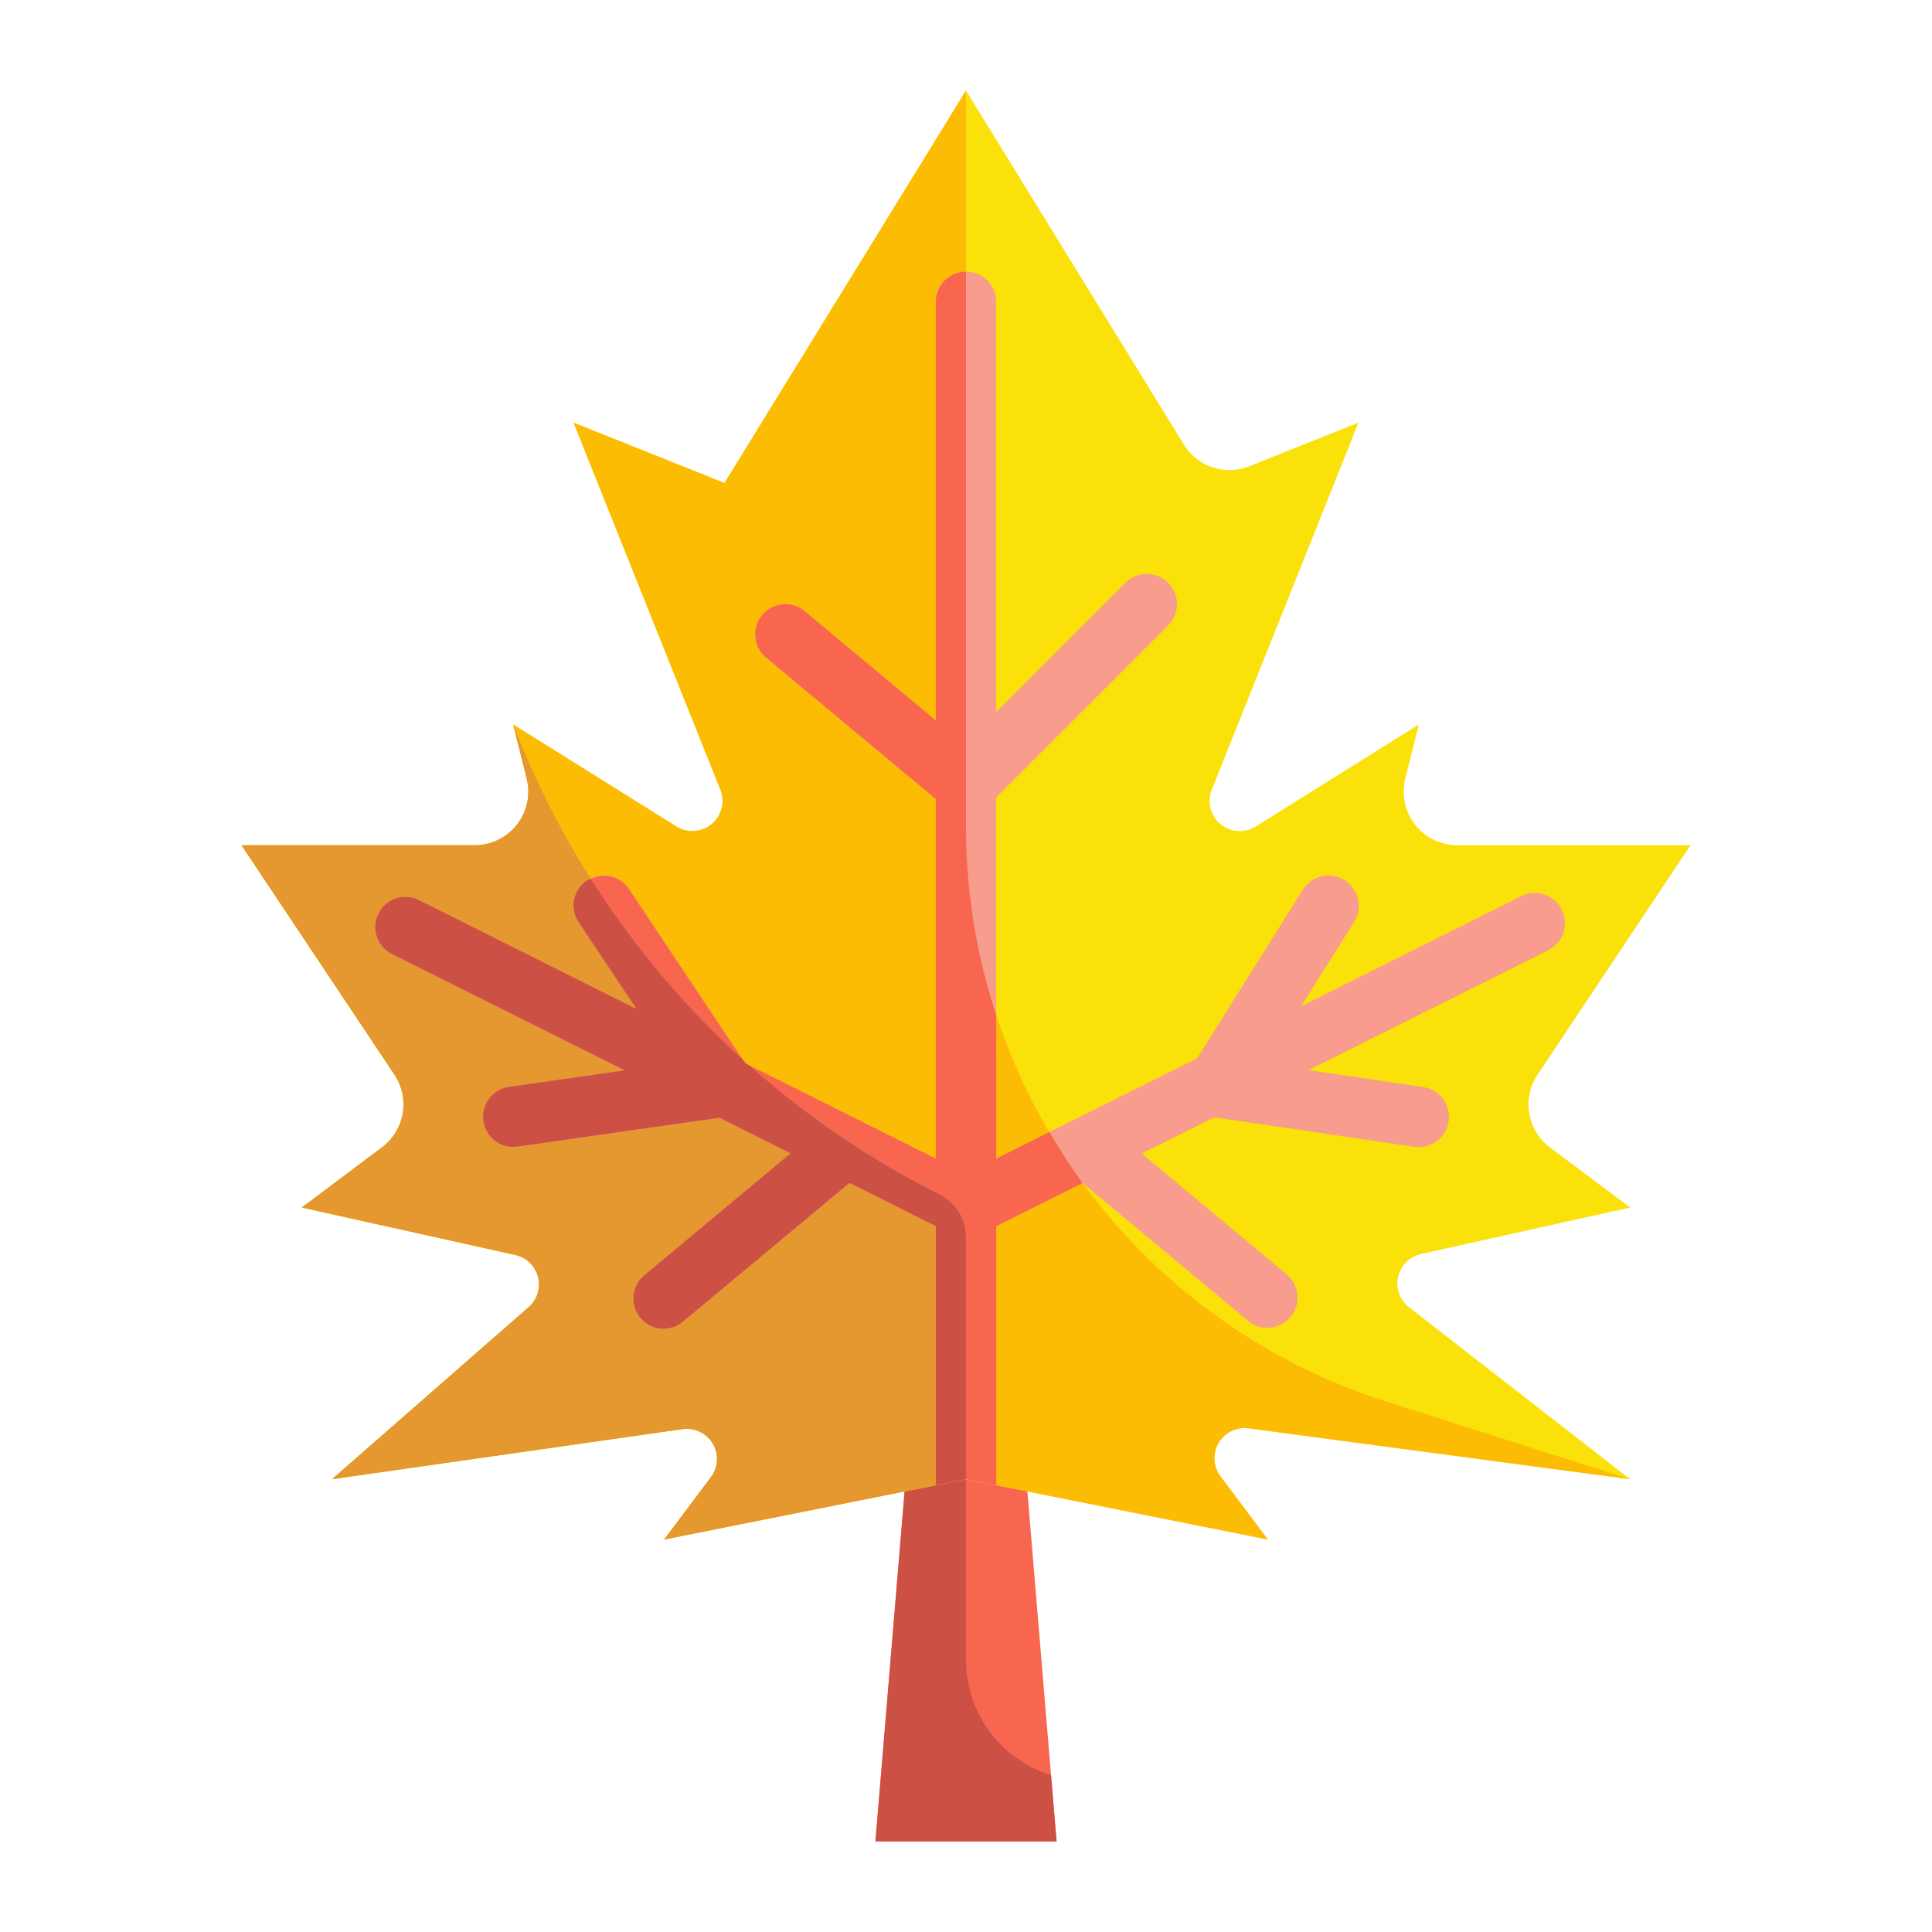 <?xml version="1.0"?>
<svg xmlns="http://www.w3.org/2000/svg" id="Flat" viewBox="0 0 64 64" width="512" height="512"><g id="Color"><g><polygon points="35 61 29 61 30 49 34 49 35 61" style="fill: #f8664f"/><path d="M32,55V49H30L29,61h6l-.183-2.2A3.987,3.987,0,0,1,32,55Z" style="fill: #cc5144"/><path d="M32,49l10,2-1.57-2.094a1,1,0,0,1,.932-1.591L54,49l-7.323-5.695a1,1,0,0,1,.4-1.766L54,40l-2.657-1.992a1.776,1.776,0,0,1-.411-2.405L56,28H48.274a1.776,1.776,0,0,1-1.723-2.206L47,24,41.6,27.378a1,1,0,0,1-1.459-1.219L45,14l-3.612,1.445a1.774,1.774,0,0,1-2.171-.718L32,3,24,16l-5-2,4.864,12.159a1,1,0,0,1-1.459,1.219L17,24l.449,1.794A1.776,1.776,0,0,1,15.726,28H8l5.068,7.6a1.776,1.776,0,0,1-.411,2.405L10,40l7.072,1.572a1,1,0,0,1,.442,1.728L11,49l11.61-1.659a1,1,0,0,1,.941,1.59L22,51Z" style="fill: #f9e109"/><path d="M41.362,47.315,54,49l-8.064-2.566A20,20,0,0,1,32,27.376V3L24,16l-5-2,4.864,12.159a1,1,0,0,1-1.459,1.219L17,24l.449,1.794A1.776,1.776,0,0,1,15.726,28H8l5.068,7.6a1.776,1.776,0,0,1-.411,2.405L10,40l7.072,1.572a1,1,0,0,1,.442,1.728L11,49l11.61-1.659a1,1,0,0,1,.941,1.59L22,51l10-2,10,2-1.57-2.094A1,1,0,0,1,41.362,47.315Z" style="fill: #fcbc04"/><path d="M31.133,39.566A29.072,29.072,0,0,1,17,24h0l.449,1.794A1.776,1.776,0,0,1,15.726,28H8l5.068,7.6a1.776,1.776,0,0,1-.411,2.405L10,40l7.072,1.572a1,1,0,0,1,.442,1.728L11,49l11.61-1.659a1,1,0,0,1,.941,1.59L22,51l10-2V40.97a1.57,1.57,0,0,0-.867-1.4Z" style="fill: #e59730"/><path d="M32,49l1,.2V40.618l2.862-1.431,5.5,4.581a1,1,0,0,0,1.28-1.536l-4.825-4.021,2.406-1.2,6.633.981A.918.918,0,0,0,47,38a1,1,0,0,0,.145-1.989l-3.8-.563,7.949-3.975a1,1,0,0,0-.894-1.789l-7.3,3.652,1.757-2.8a1,1,0,0,0-1.7-1.062l-3.5,5.584L33,38.382V26.414l5.707-5.707a1,1,0,0,0-1.414-1.414L33,23.586V10a1,1,0,0,0-2,0V23.865l-4.36-3.633a1,1,0,0,0-1.28,1.536l5.64,4.7V38.382l-6.315-3.158-3.853-5.779a1,1,0,1,0-1.664,1.11l1.911,2.867-7.194-3.6a1,1,0,1,0-.894,1.789l7.7,3.849-3.831.547a1,1,0,0,0,.284,1.98l6.69-.956,2.353,1.177L21.36,42.232a1,1,0,1,0,1.28,1.536l5.5-4.581L31,40.618V49.2Z" style="fill: #f89c8d"/><path d="M19.577,29.114a29.1,29.1,0,0,0,5.013,5.969l-3.758-5.638A.987.987,0,0,0,19.577,29.114Z" style="fill: #f8664f"/><path d="M35.861,39.188c-.4-.542-.755-1.11-1.095-1.689L33,38.382V33.62a19.953,19.953,0,0,1-1-6.244V9a1,1,0,0,0-1,1V23.865l-4.36-3.633a1,1,0,0,0-1.28,1.536l5.64,4.7V38.382L24.842,35.3a29.066,29.066,0,0,0,6.291,4.263A1.57,1.57,0,0,1,32,40.97V49l1,.2V40.618Z" style="fill: #f8664f"/><path d="M31.133,39.566A29.066,29.066,0,0,1,24.842,35.3l-.157-.079-.095-.141a29.1,29.1,0,0,1-5.013-5.969.872.872,0,0,0-.132.054,1,1,0,0,0-.277,1.387l1.911,2.867-7.194-3.6a1,1,0,1,0-.894,1.789l7.7,3.849-3.831.547a1,1,0,0,0,.284,1.98l6.69-.956,2.353,1.177L21.36,42.232a1,1,0,1,0,1.28,1.536l5.5-4.581L31,40.618V49.2l1-.2V40.97A1.57,1.57,0,0,0,31.133,39.566Z" style="fill: #cc5144"/></g></g></svg>
